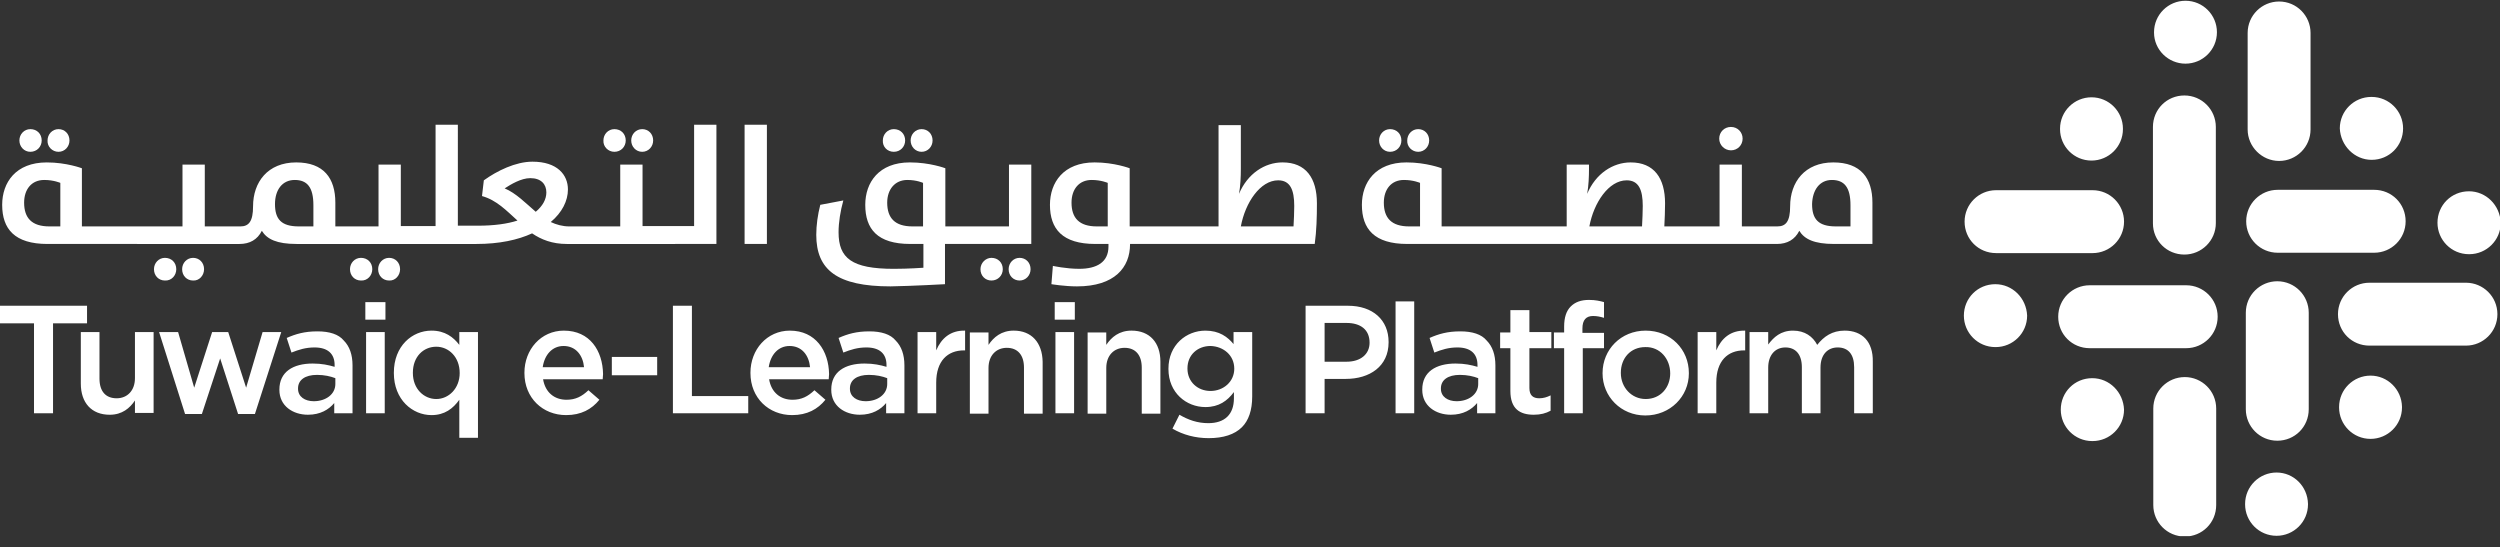<svg xmlns="http://www.w3.org/2000/svg" width="201" height="44" fill="none" viewBox="0 0 201 44">
    <rect x="0" y="0" width="201" height="44" fill="#333333" stroke="none"/>
    <g fill="#fff" clip-path="url(#clip0)">
        <path d="M2.44 12.205c.53 0 .912-.412.912-.912 0-.529-.382-.911-.911-.911-.5 0-.882.412-.882.911 0 .5.382.912.882.912zM4.704 12.205c.5 0 .882-.412.882-.912 0-.529-.382-.911-.882-.911s-.882.412-.882.911c-.03.5.382.912.882.912zM16.407 21.643c0-.53-.383-.912-.882-.912-.5 0-.882.412-.882.912 0 .53.382.911.882.911.5.03.882-.411.882-.911zM14.172 21.643c0-.53-.382-.912-.911-.912-.5 0-.882.412-.882.912 0 .53.382.911.882.911.53.03.912-.411.912-.911zM29.932 21.643c0-.53-.382-.912-.911-.912-.5 0-.882.412-.882.912 0 .53.382.911.882.911.529.03.911-.411.911-.911zM32.166 21.643c0-.53-.382-.912-.882-.912s-.882.412-.882.912c0 .53.383.911.882.911.5.03.883-.411.883-.911zM51.632 12.205c.5 0 .882-.412.882-.912 0-.529-.382-.911-.882-.911s-.882.412-.882.911c0 .5.382.912.882.912zM49.397 12.205c.53 0 .912-.412.912-.912 0-.529-.383-.911-.912-.911-.5 0-.882.412-.882.911-.03.5.382.912.882.912z"/>
        <path d="M54.278 19.614H57.6V10.03h-1.794v8.145H51.66v-4.94h-1.793v4.969H45.78c-.559 0-1.059-.147-1.5-.353.912-.764 1.382-1.705 1.382-2.617 0-1.176-.852-2.235-2.852-2.235-1.352 0-2.852.736-3.91 1.5l-.147 1.264c1.176.324 1.97 1.177 2.852 1.97-.823.265-1.882.412-3.176.412h-1.617V10.03H35.02v8.145h-2.794v-4.94h-1.793v4.969H26.962v-1.911c0-1.97-.94-3.235-3.146-3.235-2.293 0-3.47 1.588-3.47 3.529 0 1.235-.352 1.617-1.029 1.617H16.465v-4.97h-1.793v4.97H6.585v-4.675s-1.235-.47-2.823-.47c-2.5 0-3.587 1.617-3.587 3.41 0 1.94 1 3.146 3.646 3.146H19.258c.824 0 1.441-.353 1.794-1.058.412.676 1.206 1.058 2.793 1.058H38.312c1.823 0 3.322-.323 4.469-.852.735.5 1.617.852 2.793.852h8.704zM4.85 18.203h-.882c-1.412 0-2.029-.676-2.029-1.911 0-1.059.588-1.823 1.617-1.823.765 0 1.294.235 1.294.235v3.499zm20.347 0h-1.176c-1.412 0-1.912-.588-1.912-1.794 0-1.146.589-1.94 1.588-1.94 1 0 1.5.588 1.5 2.028v1.706zm17.877-1.176c-.823-.706-1.588-1.5-2.5-1.882.5-.323 1.324-.823 2.059-.823.882 0 1.294.5 1.294 1.146 0 .559-.294 1.088-.853 1.559zM61.659 10.029h-1.794v9.585h1.794V10.03zM75.977 22.849v-3.235h6.939v-6.38h-1.794v4.97H76.006v-4.676s-1.235-.47-2.852-.47c-2.5 0-3.587 1.617-3.587 3.41 0 1.941.97 3.146 3.617 3.146h1.058v1.912s-1.176.088-2.382.088c-3.38 0-4.44-.853-4.44-2.94 0-.794.148-1.706.383-2.558l-1.853.352c-.205.794-.323 1.647-.323 2.411 0 2.823 1.676 4.146 5.969 4.146 1.764-.03 4.38-.176 4.38-.176zm-2.617-4.646c-1.411 0-2.029-.676-2.029-1.911 0-1.059.618-1.823 1.617-1.823.765 0 1.265.235 1.265.235v3.5h-.853zM71.862 12.205c.53 0 .912-.412.912-.912 0-.529-.383-.911-.912-.911-.5 0-.882.412-.882.911-.03.5.353.912.882.912zM74.097 12.205c.5 0 .882-.412.882-.912 0-.529-.382-.911-.882-.911s-.882.412-.882.911c0 .5.382.912.882.912zM81.094 21.643c0 .53.382.911.882.911s.882-.411.882-.911c0-.53-.382-.912-.882-.912s-.882.412-.882.912z"/>
        <path d="M78.83 21.643c0 .53.382.911.882.911.53 0 .912-.411.912-.911 0-.53-.383-.912-.912-.912-.47 0-.882.412-.882.912zM95.03 19.614h10.674c.147-1.058.176-2.176.176-3.264 0-2.028-.882-3.293-2.764-3.293-1.44 0-2.822.912-3.499 2.529.118-.647.147-1.412.147-2v-3.528h-1.793v8.145H90.826v-4.675s-1.235-.47-2.823-.47c-2.5 0-3.587 1.616-3.587 3.41 0 1.94 1 3.146 3.646 3.146h1.059v.206c0 1.264-.941 1.793-2.353 1.793-1.058 0-2.117-.235-2.117-.235l-.117 1.47s1.058.177 2.058.177c3.028 0 4.263-1.53 4.263-3.381v-.03h4.176zm7.734-5.116c.97 0 1.293.764 1.293 2.058 0 .5-.029 1.117-.058 1.647h-4.235c.353-1.911 1.559-3.705 3-3.705zm-13.702 3.705h-.882c-1.412 0-2.03-.677-2.03-1.911 0-1.059.589-1.823 1.618-1.823.764 0 1.294.235 1.294.235v3.499zM114.024 12.205c.5 0 .882-.412.882-.912 0-.529-.382-.911-.882-.911s-.882.412-.882.911c-.029.5.382.912.882.912zM111.761 12.205c.529 0 .911-.412.911-.912 0-.529-.382-.911-.911-.911-.5 0-.882.412-.882.911 0 .5.382.912.882.912zM141.193 19.614h1.676c.823 0 1.44-.352 1.793-1.058.412.676 1.206 1.058 2.794 1.058h3.087v-3.322c0-1.97-.941-3.234-3.146-3.234-2.294 0-3.47 1.587-3.47 3.528 0 1.235-.353 1.617-1.029 1.617h-2.852v-4.969h-1.794v4.97H133.812c.03-.618.059-1.236.059-1.853 0-2.029-.882-3.293-2.764-3.293-1.44 0-2.822.911-3.499 2.528.118-.647.147-1.411.147-2v-.352h-1.793v4.97H115.906v-4.676s-1.235-.47-2.823-.47c-2.499 0-3.587 1.617-3.587 3.41 0 1.941 1 3.146 3.646 3.146H141.193zm6.086-5.145c1 0 1.5.588 1.5 2.029v1.705h-1.176c-1.412 0-1.912-.588-1.912-1.793.03-1.147.618-1.941 1.588-1.941zm-33.108 3.734h-.882c-1.411 0-2.029-.676-2.029-1.911 0-1.059.588-1.823 1.617-1.823.765 0 1.294.235 1.294.235v3.5zm17.848 0h-4.234c.353-1.911 1.558-3.705 2.999-3.705.97 0 1.294.765 1.294 2.059 0 .47-.03 1.088-.059 1.646zM139.166 12.087c.529 0 .94-.412.94-.941 0-.53-.411-.94-.94-.94-.53 0-.941.41-.941.94s.441.94.941.94zM6.998 24.583H0v1.411h2.734v7.233h1.53v-7.233h2.734v-1.411z"/>
        <path d="M10.85 30.405c0 1-.618 1.617-1.47 1.617-.883 0-1.382-.558-1.382-1.588V26.7h-1.5v4.146c0 1.529.853 2.5 2.323 2.5 1 0 1.617-.53 2.029-1.147v1h1.5V26.7h-1.5v3.705zM21.112 26.7l-1.323 4.47-1.44-4.47h-1.294l-1.441 4.47-1.294-4.47h-1.529l2.088 6.586h1.352l1.47-4.469 1.441 4.47h1.353l2.117-6.587h-1.5zM25.52 26.642c-1.028 0-1.734.205-2.469.529l.382 1.176c.588-.235 1.147-.412 1.853-.412 1.058 0 1.617.5 1.617 1.412v.147c-.5-.147-1.03-.265-1.764-.265-1.588 0-2.676.676-2.676 2.088v.03c0 1.293 1.088 1.998 2.293 1.998 1 0 1.676-.411 2.117-.94v.823h1.47v-3.852c0-.853-.235-1.529-.705-2-.412-.5-1.147-.734-2.117-.734zm1.442 4.234c0 .823-.765 1.382-1.735 1.382-.706 0-1.265-.353-1.265-1v-.03c0-.676.56-1.087 1.53-1.087.587 0 1.087.117 1.47.264v.47zM30.99 24.29h-1.617v1.41h1.617v-1.41zM30.933 26.7h-1.5v6.528h1.5V26.7zM36.93 27.73c-.471-.618-1.148-1.148-2.236-1.148-1.558 0-3.028 1.235-3.028 3.382v.03c0 2.146 1.5 3.38 3.028 3.38 1.06 0 1.735-.529 2.235-1.234v3.058h1.5V26.7h-1.5v1.03zm.029 2.263c0 1.235-.883 2.088-1.882 2.088-1 0-1.882-.823-1.882-2.088v-.03c0-1.293.853-2.087 1.882-2.087 1 0 1.882.823 1.882 2.117zM45.34 26.582c-1.853 0-3.176 1.53-3.176 3.382v.03c0 1.999 1.47 3.38 3.352 3.38 1.206 0 2.058-.47 2.676-1.234l-.882-.765c-.53.5-1.03.765-1.765.765-.97 0-1.705-.588-1.881-1.647h4.792c0-.147.03-.294.03-.412-.03-1.881-1.059-3.498-3.146-3.498zm-1.706 2.94c.147-.999.765-1.704 1.676-1.704 1 0 1.559.764 1.647 1.705h-3.323zM52.837 28.7h-3.646v1.47h3.646V28.7zM55.63 24.583h-1.528v8.645h6.057v-1.382H55.63v-7.263zM63.511 26.582c-1.852 0-3.175 1.53-3.175 3.382v.03c0 1.999 1.47 3.38 3.352 3.38 1.205 0 2.058-.47 2.676-1.234l-.883-.765c-.529.5-1.029.765-1.764.765-.97 0-1.705-.588-1.881-1.647h4.792c0-.147.03-.294.03-.412-.03-1.881-1.088-3.498-3.147-3.498zm-1.705 2.94c.147-.999.765-1.704 1.676-1.704 1 0 1.558.764 1.647 1.705h-3.323zM69.892 26.642c-1.03 0-1.735.205-2.47.529l.382 1.176c.588-.235 1.147-.412 1.853-.412 1.058 0 1.617.5 1.617 1.412v.147c-.5-.147-1.03-.265-1.764-.265-1.588 0-2.676.676-2.676 2.088v.03c0 1.293 1.088 1.998 2.293 1.998 1 0 1.676-.411 2.118-.94v.823h1.47v-3.852c0-.853-.236-1.529-.706-2-.412-.5-1.147-.734-2.117-.734zm1.44 4.234c0 .823-.764 1.382-1.734 1.382-.706 0-1.264-.353-1.264-1v-.03c0-.676.558-1.087 1.528-1.087.589 0 1.088.117 1.47.264v.47zM75.271 28.17V26.7h-1.5v6.528h1.5v-2.47c0-1.735.912-2.588 2.235-2.588h.088v-1.588c-1.176-.029-1.911.618-2.323 1.588zM81.505 26.582c-1 0-1.617.53-2.029 1.147v-1h-1.5v6.528h1.5v-3.675c0-1 .618-1.617 1.47-1.617.882 0 1.382.587 1.382 1.587v3.705h1.5v-4.175c-.03-1.53-.882-2.5-2.323-2.5zM86.416 24.29h-1.617v1.41h1.617v-1.41zM86.357 26.7h-1.5v6.528h1.5V26.7zM90.974 26.582c-1 0-1.618.53-2.03 1.147v-1h-1.499v6.528h1.5v-3.675c0-1 .617-1.617 1.47-1.617.882 0 1.382.587 1.382 1.587v3.705h1.5v-4.175c0-1.53-.853-2.5-2.323-2.5zM99.207 27.7c-.5-.618-1.177-1.117-2.294-1.117-1.529 0-2.97 1.146-2.97 3.057v.03c0 1.911 1.441 3.058 2.97 3.058 1.088 0 1.764-.5 2.294-1.206v.5c0 1.294-.736 2-2.059 2-.882 0-1.617-.265-2.322-.677l-.56 1.118c.853.5 1.853.764 2.912.764 1.176 0 2.087-.294 2.675-.882.53-.53.824-1.353.824-2.47V26.7h-1.5v1h.03zm.029 1.94c0 1.059-.882 1.794-1.911 1.794-1.03 0-1.853-.735-1.853-1.794v-.029c0-1.088.824-1.794 1.853-1.794 1.029.03 1.91.735 1.91 1.823zM108.38 24.583h-3.411v8.645h1.529v-2.764h1.705c1.911 0 3.44-1 3.44-2.94v-.03c0-1.764-1.264-2.911-3.263-2.911zm1.734 2.97c0 .911-.705 1.529-1.852 1.529h-1.764v-3.117h1.764c1.117 0 1.852.53 1.852 1.588zM113.703 24.23h-1.5v8.998h1.5V24.23zM117.408 26.642c-1.03 0-1.735.205-2.47.529l.382 1.176c.588-.235 1.147-.412 1.852-.412 1.059 0 1.618.5 1.618 1.412v.147c-.5-.147-1.03-.265-1.765-.265-1.587 0-2.675.676-2.675 2.088v.03c0 1.293 1.088 1.998 2.293 1.998 1 0 1.676-.411 2.117-.94v.823h1.47v-3.852c0-.853-.235-1.529-.705-2-.412-.5-1.147-.734-2.117-.734zm1.44 4.234c0 .823-.764 1.382-1.734 1.382-.706 0-1.265-.353-1.265-1v-.03c0-.676.559-1.087 1.529-1.087.588 0 1.088.117 1.47.264v.47zM122.934 24.936h-1.499v1.794h-.824v1.264h.824v3.44c0 1.44.764 1.911 1.881 1.911.559 0 .971-.117 1.353-.323v-1.235c-.294.147-.588.235-.912.235-.499 0-.793-.235-.793-.823v-3.205h1.764V26.7h-1.764v-1.764h-.03zM128.962 26.76h-1.735v-.354c0-.676.294-1 .853-1 .323 0 .588.06.882.148v-1.265c-.324-.088-.676-.176-1.206-.176-.647 0-1.117.176-1.47.529-.353.353-.529.882-.529 1.617v.47h-.823v1.265h.823v5.234h1.499v-5.234h1.706v-1.235zM132.315 26.582c-1.999 0-3.469 1.53-3.469 3.411v.03c0 1.852 1.47 3.381 3.44 3.381 1.999 0 3.499-1.529 3.499-3.381v-.03c0-1.91-1.47-3.41-3.47-3.41zm1.97 3.44c0 1.118-.764 2.059-1.97 2.059-1.146 0-1.999-.941-1.999-2.088v-.03c0-1.146.764-2.057 1.97-2.057 1.176-.03 1.999.94 1.999 2.117zM137.99 28.17V26.7h-1.5v6.528h1.5v-2.47c0-1.735.911-2.588 2.234-2.588h.089v-1.588c-1.176-.029-1.912.618-2.323 1.588zM148.309 26.582c-1 0-1.676.471-2.205 1.147-.353-.676-1-1.146-1.941-1.146-1 0-1.558.529-1.999 1.117v-1h-1.5v6.528h1.5v-3.676c0-1 .558-1.617 1.382-1.617.823 0 1.323.559 1.323 1.588v3.705h1.499v-3.676c0-1.058.588-1.617 1.382-1.617.853 0 1.323.559 1.323 1.588v3.705h1.5v-4.146c.029-1.617-.853-2.5-2.264-2.5zM168.156 12.91c1.382 0 2.528-1.117 2.528-2.529v-.03c0-1.381-1.117-2.528-2.528-2.528-1.382 0-2.529 1.118-2.529 2.529v.03c0 1.381 1.117 2.528 2.529 2.528zM175.624 20.467c1.382 0 2.529-1.118 2.529-2.529v-7.733c0-1.382-1.117-2.529-2.529-2.529-1.411 0-2.528 1.118-2.528 2.529v7.762c0 1.382 1.117 2.5 2.528 2.5zM160.482 20.35h7.762c1.382 0 2.529-1.118 2.529-2.53 0-1.381-1.117-2.528-2.529-2.528h-7.762c-1.382 0-2.529 1.117-2.529 2.529 0 1.411 1.117 2.528 2.529 2.528zM175.712 5.118c1.382 0 2.529-1.117 2.529-2.528 0-1.382-1.117-2.529-2.529-2.529-1.382 0-2.528 1.117-2.528 2.529v.03c0 1.381 1.146 2.498 2.528 2.498zM160.423 22.849c-1.411 0-2.528 1.117-2.528 2.528 0 1.382 1.117 2.529 2.528 2.529h.03c1.382 0 2.528-1.117 2.528-2.529-.059-1.411-1.176-2.528-2.558-2.528zM183.24 12.94c1.382 0 2.528-1.118 2.528-2.53V2.649c0-1.382-1.117-2.528-2.528-2.528-1.382 0-2.529 1.117-2.529 2.528v7.763c0 1.382 1.147 2.528 2.529 2.528zM190.679 12.851c1.412 0 2.529-1.117 2.529-2.528 0-1.382-1.117-2.53-2.529-2.53h-.029c-1.382 0-2.529 1.118-2.529 2.53.059 1.382 1.176 2.528 2.558 2.528zM183.122 20.32h7.763c1.382 0 2.528-1.118 2.528-2.53 0-1.41-1.117-2.528-2.528-2.528h-7.763c-1.382 0-2.528 1.117-2.528 2.529 0 1.411 1.146 2.529 2.528 2.529zM183.035 37.991c-1.382 0-2.529 1.117-2.529 2.529v.03c0 1.381 1.117 2.528 2.529 2.528 1.381 0 2.528-1.117 2.528-2.529v-.03c-.029-1.41-1.147-2.528-2.528-2.528zM190.591 30.2c-1.382 0-2.529 1.117-2.529 2.528v.03c0 1.381 1.118 2.528 2.529 2.528 1.382 0 2.529-1.117 2.529-2.529V32.7c-.03-1.382-1.147-2.5-2.529-2.5zM198.264 22.731h-7.763c-1.382 0-2.528 1.117-2.528 2.529 0 1.411 1.117 2.528 2.528 2.528h7.763c1.382 0 2.528-1.117 2.528-2.528 0-1.412-1.146-2.529-2.528-2.529zM198.501 15.38c-1.411 0-2.528 1.117-2.528 2.529 0 1.382 1.117 2.528 2.528 2.528h.03c1.382 0 2.528-1.117 2.528-2.528-.058-1.412-1.176-2.53-2.558-2.53zM168.214 30.405c-1.411 0-2.528 1.117-2.528 2.529 0 1.381 1.117 2.528 2.528 2.528h.03c1.382 0 2.528-1.117 2.528-2.529-.059-1.41-1.176-2.528-2.558-2.528zM175.654 30.317c-1.382 0-2.529 1.117-2.529 2.529v7.762c0 1.382 1.117 2.529 2.529 2.529 1.411 0 2.528-1.118 2.528-2.529v-7.762c0-1.412-1.146-2.53-2.528-2.53zM175.772 22.936h-7.763c-1.382 0-2.529 1.118-2.529 2.53 0 1.41 1.118 2.528 2.529 2.528h7.763c1.382 0 2.528-1.117 2.528-2.529 0-1.411-1.146-2.529-2.528-2.529zM183.093 22.613c-1.382 0-2.529 1.118-2.529 2.529v7.762c0 1.382 1.118 2.529 2.529 2.529 1.411 0 2.529-1.117 2.529-2.529v-7.762c0-1.382-1.118-2.529-2.529-2.529z"/>
    </g>
    <defs>
        <clipPath id="clip0">
            <path fill="#fff" d="M0 0H201V43.046H0z" transform="translate(0 .061)"/>
        </clipPath>
    </defs>
</svg>
